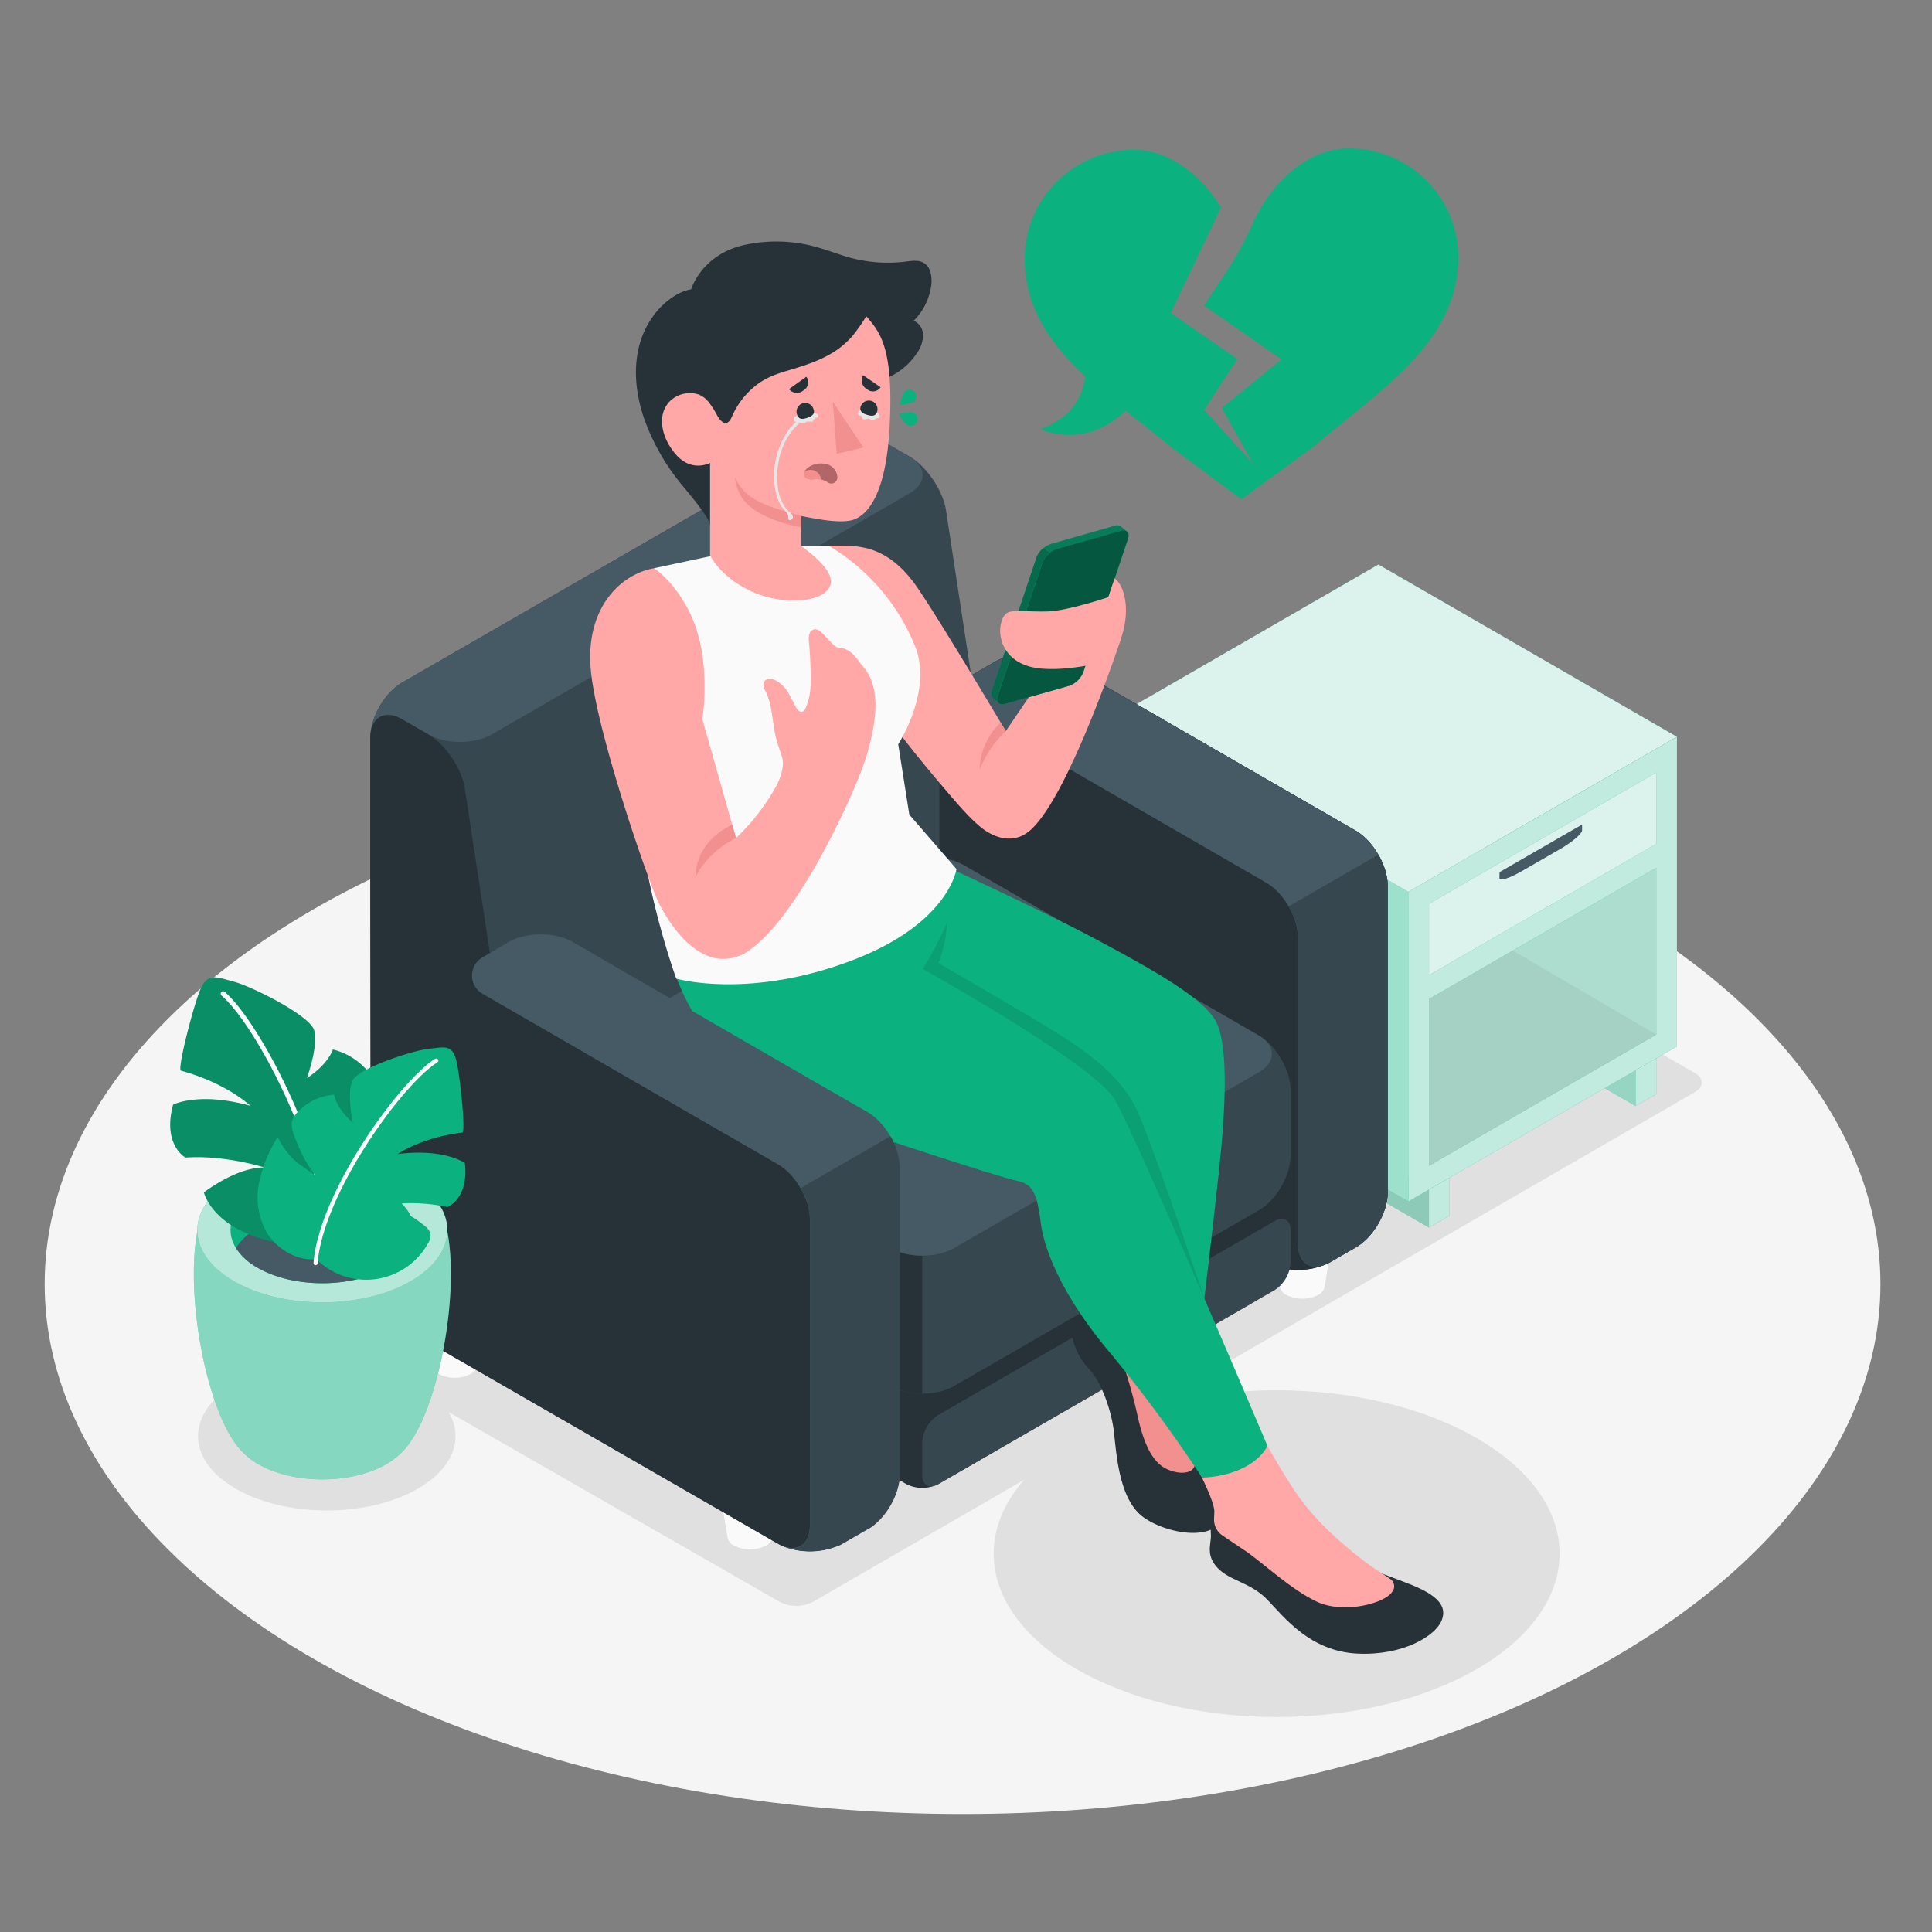 <svg xmlns="http://www.w3.org/2000/svg" viewBox="0 0 500 500"><rect x="0" y="0" width="500" height="500" fill="#808080" stroke="none"/><g id="freepik--Floor--inject-2"><ellipse id="freepik--floor--inject-2" cx="249.11" cy="332.31" rx="237.55" ry="137.15" style="fill:#f5f5f5"></ellipse></g><g id="freepik--Shadows--inject-2"><path id="freepik--Shadow--inject-2" d="M73.94,341.28,201.8,414.57a9.46,9.46,0,0,0,8.56,0L438.64,282.63c2.36-1.36,2.36-3.57,0-4.93L302.41,199.42a9.14,9.14,0,0,0-8.49.12L73.86,336.24C71.54,337.67,71.57,339.92,73.94,341.28Z" style="fill:#e0e0e0"></path><path id="freepik--shadow--inject-2" d="M61,358.05c-13,7.52-13,19.7,0,27.22s34.13,7.51,47.14,0,13-19.7,0-27.22S74,350.54,61,358.05Z" style="fill:#e0e0e0"></path><ellipse id="freepik--shadow--inject-2" cx="330.39" cy="402.08" rx="73.23" ry="42.28" style="fill:#e0e0e0"></ellipse></g><g id="freepik--Furniture--inject-2"><g id="freepik--side-table--inject-2"><polygon points="423.3 286.23 412.63 280.06 423.3 276.98 423.3 286.23" style="fill:#0BB17F"></polygon><g style="opacity:0.6"><polygon points="423.3 286.23 412.63 280.06 423.3 276.98 423.3 286.23" style="fill:#fff"></polygon></g><g style="opacity:0.05;mix-blend-mode:multiply"><polygon points="423.3 286.23 412.63 280.06 423.3 276.98 423.3 286.23"></polygon></g><polygon points="369.82 307.86 369.82 317.69 292.57 273.11 292.57 263.28 369.82 307.86" style="fill:#0BB17F"></polygon><g style="opacity:0.6"><polygon points="369.82 307.86 369.82 317.69 292.57 273.11 292.57 263.28 369.82 307.86" style="fill:#fff"></polygon></g><g style="opacity:0.1;mix-blend-mode:multiply"><polygon points="369.82 307.86 369.82 317.69 292.57 273.11 292.57 263.28 369.82 307.86"></polygon></g><polygon points="287.23 186.22 364.48 230.8 364.48 310.94 287.23 266.36 287.23 186.22" style="fill:#0BB17F"></polygon><g style="opacity:0.6"><polygon points="287.23 186.22 364.48 230.8 364.48 310.94 287.23 266.36 287.23 186.22" style="fill:#fff"></polygon></g><polygon points="364.48 230.8 433.98 190.68 433.98 270.82 364.48 310.94 364.48 230.8" style="fill:#0BB17F"></polygon><g style="opacity:0.75"><polygon points="364.48 230.8 433.98 190.68 433.98 270.82 364.48 310.94 364.48 230.8" style="fill:#fff"></polygon></g><polygon points="433.98 190.68 356.73 146.09 287.23 186.22 364.48 230.8 433.98 190.68" style="fill:#0BB17F"></polygon><g style="opacity:0.85"><polygon points="433.98 190.68 356.73 146.09 287.23 186.22 364.48 230.8 433.98 190.68" style="fill:#fff"></polygon></g><polygon points="369.82 233.89 428.64 199.92 428.64 218.42 369.82 252.38 369.82 233.89" style="fill:#0BB17F"></polygon><g style="opacity:0.85"><polygon points="369.82 233.89 428.64 199.92 428.64 218.42 369.82 252.38 369.82 233.89" style="fill:#fff"></polygon></g><polygon points="369.82 258.55 428.64 224.58 428.64 267.74 369.82 301.7 369.82 258.55" style="fill:#0BB17F"></polygon><g style="opacity:0.7"><polygon points="369.82 258.55 428.64 224.58 428.64 267.74 369.82 301.7 369.82 258.55" style="fill:#fff"></polygon></g><polygon points="369.82 317.69 375.16 314.61 375.16 304.78 369.82 307.86 369.82 317.69" style="fill:#0BB17F"></polygon><g style="opacity:0.75"><polygon points="369.82 317.69 375.16 314.61 375.16 304.78 369.82 307.86 369.82 317.69" style="fill:#fff"></polygon></g><polygon points="423.3 286.23 428.64 283.15 428.64 273.9 423.3 276.98 423.3 286.23" style="fill:#0BB17F"></polygon><g style="opacity:0.75"><polygon points="423.3 286.23 428.64 283.15 428.64 273.9 423.3 276.98 423.3 286.23" style="fill:#fff"></polygon></g><path d="M388.05,227.26c0,.85,2.55.07,5.69-1.75l10-5.76c3.15-1.81,5.7-4,5.7-4.82v-1.54l-21.36,12.32Z" style="fill:#455a64"></path><polygon points="428.64 267.74 391.52 246.01 369.82 258.55 369.82 301.7 428.64 267.74" style="opacity:0.1;mix-blend-mode:multiply"></polygon><polygon points="428.64 267.74 391.52 246.01 428.64 224.58 428.64 267.74" style="opacity:0.05;mix-blend-mode:multiply"></polygon></g></g><g id="freepik--Character--inject-2"><g id="freepik--character-on-the-couch--inject-2"><path d="M202.56,381.33h-17l2.72,16.59h0A3,3,0,0,0,190,400a9.09,9.09,0,0,0,8.22,0,3.06,3.06,0,0,0,1.65-2.05h0Z" style="fill:#fafafa"></path><path d="M188,377.4c-3.33,1.92-3.33,5.05,0,7a13.33,13.33,0,0,0,12.08,0c3.33-1.92,3.33-5.05,0-7A13.33,13.33,0,0,0,188,377.4Z" style="fill:#fafafa"></path><path d="M126.2,337h-17l2.72,16.59h0a3,3,0,0,0,1.64,2,9.11,9.11,0,0,0,8.23,0,3.08,3.08,0,0,0,1.65-2h0Z" style="fill:#fafafa"></path><path d="M111.66,333.08c-3.34,1.92-3.34,5.05,0,7a13.3,13.3,0,0,0,12.07,0c3.34-1.92,3.34-5.05,0-7A13.3,13.3,0,0,0,111.66,333.08Z" style="fill:#fafafa"></path><path d="M345.56,316.5h-17l2.71,16.58h0a3.06,3.06,0,0,0,1.65,2.05,9.09,9.09,0,0,0,8.22,0,3.06,3.06,0,0,0,1.65-2.05h0Z" style="fill:#fafafa"></path><path d="M331,312.56c-3.33,1.93-3.33,5.05,0,7a13.39,13.39,0,0,0,12.08,0c3.33-1.93,3.33-5.05,0-7A13.39,13.39,0,0,0,331,312.56Z" style="fill:#fafafa"></path><path d="M259.06,266.17h-17l2.72,16.59h0a3.06,3.06,0,0,0,1.65,2.05,9.11,9.11,0,0,0,8.23,0,3,3,0,0,0,1.64-2.05h0Z" style="fill:#fafafa"></path><path d="M244.52,262.24c-3.34,1.93-3.34,5.05,0,7a13.3,13.3,0,0,0,12.07,0c3.34-1.92,3.34-5,0-7A13.37,13.37,0,0,0,244.52,262.24Z" style="fill:#fafafa"></path><path d="M359.14,229.32v79.21c0,5.24-3.72,11.67-8.25,14.28l-6.72,3.89-.12.06a18.62,18.62,0,0,1-10.3,1.77L232.81,381.94c-.23,5.1-3.79,11.14-8.16,13.71l-.07,0-6.71,3.87a3.32,3.32,0,0,1-.62.32,2.81,2.81,0,0,1-.35.17s-.07,0-.09,0a18.85,18.85,0,0,1-12.8.59,11.06,11.06,0,0,1-1.43-.53l-.23-.1c-.34-.15-.66-.32-1-.49l-97.14-55.94c-4.55-2.62-8.24-9-8.24-14.28l-.15-100.28V190.92c0-5.24,3.71-11.66,8.24-14.28L212.73,114c4.55-2.63,11.38-2.36,15.91.26l6.72,3.87c4.54,2.63,8.82,9,9.51,14.21l6.47,42.45,6-3.46a17.93,17.93,0,0,1,17.95,0L350.89,215C355.42,217.65,359.14,224.08,359.14,229.32Z" style="fill:#37474f"></path><path d="M235.36,118.18l-6.71-3.88c-4.56-2.63-11.36-2.89-15.92-.26L104.1,176.64c-.48.28-1,.65-.85.53a18.9,18.9,0,0,0-7.31,12.36c.61-4.21,4-5.73,8.15-3.37l6.73,3.88c4.55,2.63,11.94,2.63,16.49,0L235.36,127.7C239.92,125.07,239.92,120.81,235.36,118.18Z" style="fill:#455a64"></path><path d="M359.14,229.32v79.21c0,5.24-3.72,11.67-8.25,14.28l-6.72,3.89-.12.06a17.56,17.56,0,0,1-9.65,1.82,16.28,16.28,0,0,1-6.73-1.88l-76.33-44.09c-4.53-2.61-8.24-9.05-8.24-14.29v-79.2c0-5.24,3.69-11.68,8.24-14.29l6-3.46a17.93,17.93,0,0,1,17.95,0L350.89,215C355.42,217.65,359.14,224.08,359.14,229.32Z" style="fill:#263238"></path><path d="M257.33,171.37l-6,3.46c-4.53,2.62-4.53,6.9,0,9.52l76.35,44.08c4.53,2.62,8.24,9,8.24,14.28v79.22c0,5.24,3.71,7.38,8.25,4.76l6.72-3.88c4.53-2.62,8.24-9,8.24-14.28V229.31c0-5.24-3.71-11.66-8.24-14.28l-75.63-43.66A17.9,17.9,0,0,0,257.33,171.37Z" style="fill:#455a64"></path><path d="M335.92,242.71v79.22c0,5.24,3.71,7.38,8.25,4.76l6.72-3.88c4.53-2.62,8.24-9,8.24-14.28V229.31a16.91,16.91,0,0,0-2.42-8.12l-23.21,13.4A16.8,16.8,0,0,1,335.92,242.71Z" style="fill:#37474f"></path><path d="M332.49,328.58a19.69,19.69,0,0,1-3,4.54c-1.75,2-5.48,4.11-7.76,5.43-29,16.75-49.92,28.78-78.93,45.53a9.15,9.15,0,0,1-8.25,0l-26.82-15.49-53.65-31c-4.55-2.63-8.24-8.76-8.24-13.69s3.69-11.07,8.24-13.7l30.44-17.57,23.21-13.39,25.22-14.53a18.34,18.34,0,0,1,16.5,0l76.33,44.09c4.55,2.63,8.24,8.76,8.24,13.7A14.61,14.61,0,0,1,332.49,328.58Z" style="fill:#263238"></path><path d="M242.79,366.22,329.89,316c2.28-1.31,4.12-.24,4.12,2.39v8.34a9.09,9.09,0,0,1-4.12,7.14l-87.1,50.25c-2.28,1.31-4.13.25-4.12-2.38v-8.34A9.12,9.12,0,0,1,242.79,366.22Z" style="fill:#37474f"></path><path d="M232.93,223.89l-78.86,45.49c-4.55,2.63-8.24,9-8.24,14.28v16.69c0,5.26,3.69,11.65,8.25,14.28l76.34,44.08c4.55,2.63,11.94,2.63,16.49,0l78.86-45.48c4.55-2.63,8.25-9,8.25-14.29V282.25c0-5.26-3.7-11.65-8.25-14.28l-76.34-44.08C244.87,221.27,237.49,221.27,232.93,223.89Z" style="fill:#37474f"></path><path d="M238.67,324.94v35.75a16.89,16.89,0,0,1-8.25-2l-76.35-44.07c-4.55-2.63-8.24-9-8.24-14.29V283.67c0-4.93,3.25-10.86,7.4-13.75-3.69,2.65-3.41,6.53.84,9L230.42,323A16.94,16.94,0,0,0,238.67,324.94Z" style="fill:#263238"></path><path d="M246.91,323l78.86-45.49c4.55-2.63,4.55-6.89,0-9.52l-76.34-44.08c-4.56-2.62-11.94-2.62-16.5,0l-78.86,45.49c-4.55,2.63-4.55,6.89,0,9.52L230.42,323C235,325.61,242.36,325.61,246.91,323Z" style="fill:#455a64"></path><g id="freepik--character--inject-2"><path d="M183.56,136c1.12-1-7-10.35-7.65-11.18a57,57,0,0,1-9.29-16.71c-1.94-5.79-2.73-12.1-1.34-18a22.79,22.79,0,0,1,5.32-10.23,19.53,19.53,0,0,1,4.48-3.6,12.41,12.41,0,0,1,3.79-1.42s2.76-9.26,14.24-11.56a38.71,38.71,0,0,1,15.61,0c3.73.78,7.26,2.19,10.9,3.29a37.24,37.24,0,0,0,14.89,1.1c1.54-.19,3.21-.44,4.54.34,1.77,1,2.16,3.43,2,5.47A15.91,15.91,0,0,1,236.47,83a4.13,4.13,0,0,1,2.43,3.88,8.4,8.4,0,0,1-1.62,4.53c-3.21,4.89-8.25,7.23-13.83,8.26Z" style="fill:#263238"></path><path d="M279.85,340.29c-1.26,1.32-2.7,2.86-2.54,4.52a16.84,16.84,0,0,0,4.49,9.43c3.49,3.78,5.78,11,6.42,15.85s1.09,17.34,7.28,22.24,21.21,7.35,21.22-1.73-17.93-44-17.93-44Z" style="fill:#263238"></path><path d="M288.17,346.13a135.82,135.82,0,0,1,6.06,19.51c1.53,7.29,3.69,12.42,7.4,14.38s9.27,1.61,7.18-3.34-10-30.08-10-30.08Z" style="fill:#f28f8f"></path><path d="M240.17,222.07s29.52,13.52,43.88,21.23,28,15.26,30.86,21.47c3,6.56,2.25,22.2.67,37.25s-4.86,42.08-4.86,42.08l-42.05-63-42.25-27.9Z" style="fill:#0BB17F"></path><path d="M294.72,288.35C290.57,278.7,281.51,272.29,273,267c-6.74-4.18-23.55-13.94-30.15-17.77a30.38,30.38,0,0,0,2.21-10.37s-2.06,4.74-4.5,9h0l-1.76,2.89,43.27,32.29,29.64,53.09S298.87,298,294.72,288.35Z" style="opacity:0.1"></path><path d="M314.31,391.28c-1.22.81-1.05,3.82-.93,6s-1.47,5.1,1.73,8.5,8.59,3.7,13,8.34,11.06,13.2,23.07,13.82,20.24-4.62,21.86-8.43-.85-6.76-8.95-9.83c-8.6-3.25-11.05-4.22-11.05-4.22Z" style="fill:#263238"></path><path d="M323,365.42s8.09,14.63,12.63,21.21,11,12.47,18,17.82c1.52,1.16,4.86,3.22,6.1,4.16a2.26,2.26,0,0,1,.48,3.46c-2,2.92-12.51,5.68-19.39,2.45S326.33,404,322,401.16c-2.15-1.43-4.17-2.8-5.66-3.81a4.93,4.93,0,0,1-2.14-4.34c0-.49.05-1.06.07-1.73.11-3.6-7.33-16.74-7.33-16.74Z" style="fill:#ffa8a7"></path><path d="M171.56,238.9c2.33,12.65,4.28,17.87,11.25,28.91,6.76,10.68,20.69,18.48,38.82,24.57,15,5,37.07,12.23,41.43,13.17s5.29,3.29,6.3,11,6.23,19.7,17.95,33.59a375.38,375.38,0,0,1,23.8,32.26s12.24,0,16.93-8.16c0,0-34.08-80.39-39.54-89.66s-49.66-33.79-49.66-33.79.74-16.64,1.33-28.76Z" style="fill:#0BB17F"></path><path d="M237.52,152.21c6.37,9.35,22.77,37,22.77,37l15.21-22.37,14.63-1.58S277,205.08,267,214.54c-4.89,4.65-10.49,1.84-13.41-.65s-5.2-5.08-10.83-11.75C233.4,191.05,231,187.22,231,187.22l-16.53-46C220.81,141.23,229.25,140.06,237.52,152.21Z" style="fill:#ffa8a7"></path><path d="M260.29,189.2a27.89,27.89,0,0,0-6.75,10A17.2,17.2,0,0,1,259,187Z" style="fill:#f28f8f"></path><path d="M291.6,137.52h0l-1.55-1.3v0a1.71,1.71,0,0,0-1.58-.16L272,140.76a6.1,6.1,0,0,0-3.7,3.52l-11.6,34.59a1.56,1.56,0,0,0,.24,1.75h0l1.6,1.34v0a1.72,1.72,0,0,0,1.59.18l16.56-4.68a6.13,6.13,0,0,0,3.69-3.53c2.28-6.79,9.33-27.79,11.6-34.58C292.2,138.48,292.05,137.85,291.6,137.52Z" style="fill:#0BB17F"></path><path d="M291.6,137.52h0l-1.55-1.3v0a1.71,1.71,0,0,0-1.58-.16L272,140.76a6.1,6.1,0,0,0-3.7,3.52l-11.6,34.59a1.56,1.56,0,0,0,.24,1.75h0l1.6,1.34v0a1.72,1.72,0,0,0,1.59.18l16.56-4.68a6.13,6.13,0,0,0,3.69-3.53c2.28-6.79,9.33-27.79,11.6-34.58C292.2,138.48,292.05,137.85,291.6,137.52Z" style="opacity:0.3"></path><path d="M258.2,180.17l11.6-34.58a6.1,6.1,0,0,1,3.7-3.52l16.55-4.68c1.54-.44,2.37.43,1.86,2-2.27,6.79-9.32,27.79-11.6,34.58a6.13,6.13,0,0,1-3.69,3.53l-16.56,4.68C258.53,182.56,257.69,181.69,258.2,180.17Z" style="fill:#0BB17F"></path><path d="M258.2,180.17l11.6-34.58a6.1,6.1,0,0,1,3.7-3.52l16.55-4.68c1.54-.44,2.37.43,1.86,2-2.27,6.79-9.32,27.79-11.6,34.58a6.13,6.13,0,0,1-3.69,3.53l-16.56,4.68C258.53,182.56,257.69,181.69,258.2,180.17Z" style="opacity:0.5"></path><path d="M271.7,143a6,6,0,0,0-1.9,2.55l-11.61,34.58a1.62,1.62,0,0,0,.19,1.72l-1.5-1.25v0a1.57,1.57,0,0,1-.24-1.76l11.6-34.59a5.86,5.86,0,0,1,1.76-2.41Z" style="fill:#0BB17F"></path><path d="M271.7,143a6,6,0,0,0-1.9,2.55l-11.61,34.58a1.62,1.62,0,0,0,.19,1.72l-1.5-1.25v0a1.57,1.57,0,0,1-.24-1.76l11.6-34.59a5.86,5.86,0,0,1,1.76-2.41Z" style="opacity:0.4"></path><path d="M287.13,171c6.11-8.76,4.84-18.76,1.32-21.31l-1.63,4.86s-10.42,3.52-15.59,3.69-9.51-.61-10.81.53c-2.75,2.42-2.64,11.46,6.24,13.79C274.22,174.51,287.13,171,287.13,171Z" style="fill:#ffa8a7"></path><path d="M169.25,147.06A44.79,44.79,0,0,1,177,177.58c-1.42,12.83-5.7,14.85-12.21,18.47-1.11,26.3,10.23,57.22,10.23,57.22s19,5.51,46-4.92c24.61-9.51,26.52-23.44,26.52-23.44l-12.21-14.09-2.87-18.2s9-13.84,4.37-25.34a53.59,53.59,0,0,0-22.37-26.05h-7.35L183.56,144Z" style="fill:#fafafa"></path><path d="M224.2,81.85c3.53,4.08,7.18,8.16,6,29.11-1,17.76-6.06,22.24-9,23.42s-8.48.22-13.88-.85v7.75c2,1.47,8.84,6.46,7.57,10.19-1.57,4.6-12.36,5.15-19.91,1.81-8.71-3.87-11.22-9.62-11.22-9.62V119.8s-4.71,2.58-8.85-2.19c-3.89-4.48-5-10.49-1.39-13.92a7.44,7.44,0,0,1,7.22-1.62,6.22,6.22,0,0,1,2.67,2,23.33,23.33,0,0,1,2.18,3.42c.41.72,1.23,2,2.2,2s1.51-1.38,1.83-2.1a20.62,20.62,0,0,1,6-7.63c2.68-2.12,5.54-3.06,8.75-4,4.28-1.27,8.69-2.7,12.37-5.3a22.18,22.18,0,0,0,4-3.65A48.88,48.88,0,0,0,224.2,81.85Z" style="fill:#ffa8a7"></path><path d="M234.28,101.2a1.77,1.77,0,0,1,2.27,2.71c-.75.63-3.77.85-3.77.85S233.53,101.83,234.28,101.2Z" style="fill:#0BB17F"></path><path d="M236.35,106.79a1.77,1.77,0,0,1-1.32,3.29c-.91-.37-2.52-2.93-2.52-2.93S235.44,106.43,236.35,106.79Z" style="fill:#0BB17F"></path><path d="M207.36,133.53c-8.64-2.49-14.35-3.82-17.14-10a11.18,11.18,0,0,0,3.32,7.08c5.15,4.55,13.82,5.84,13.82,5.84Z" style="fill:#f28f8f"></path><path d="M211.77,107.8a.43.43,0,0,1-.15.2c-.16.11-.38.08-.56.15-.37.16-.41.68-.73.91s-1.11-.09-1.62.13c-.2.09-.36.29-.57.37-.38.16-.77-.08-1.16,0s-.62.43-.83.64a17.45,17.45,0,0,0-4.64,9.3,21.16,21.16,0,0,0-.12,7.18,12.05,12.05,0,0,0,1.47,4.11,8.39,8.39,0,0,0,.89,1.17,3,3,0,0,0,.5.5,3.53,3.53,0,0,1,.62.54,1.27,1.27,0,0,1,.32.9.78.78,0,0,1-.6.7c-.24,0-.53,0-.59-.27a1.87,1.87,0,0,1,0-.47,1.81,1.81,0,0,0-.27-1,9.3,9.3,0,0,0-.9-1.09,6.52,6.52,0,0,1-.86-1.17,11,11,0,0,1-.85-2c0-.08,0-.17-.07-.26a17.57,17.57,0,0,1-.72-5.53,21.22,21.22,0,0,1,3.71-11.45,9.22,9.22,0,0,1,2.06-2.17.65.65,0,0,1-.74-.63,1,1,0,0,1,1.2-.89c.28.06.54.2.83.24a2.19,2.19,0,0,0,1-.15c.49-.19.93-.49,1.42-.69a1.92,1.92,0,0,1,1.54,0,.82.82,0,0,1,.39.41A.58.58,0,0,1,211.77,107.8Z" style="fill:#e6e6e6"></path><path d="M223.58,106a2.09,2.09,0,0,0-.83.11,1.07,1.07,0,0,0-.62.54.62.62,0,0,0,.35.9c.17,0,.39,0,.51.18s.06.27.1.41a.63.63,0,0,0,.47.39,1.28,1.28,0,0,0,.64-.07,1.27,1.27,0,0,1,.66-.12c.27.06.46.32.72.43a.71.71,0,0,0,.77-.15,1.88,1.88,0,0,1,.24-.25c.27-.19.69,0,.95-.24s.12-.61,0-.85a2,2,0,0,0-.76-.64,4.45,4.45,0,0,0-.77-.28c-.24-.07-.47-.09-.71-.15A7.36,7.36,0,0,0,223.58,106Z" style="fill:#e6e6e6"></path><path d="M210.55,105.94c.43,1.21-.46,1.78-1.62,2.19s-2.17.49-2.6-.72a2.24,2.24,0,1,1,4.22-1.47Z" style="fill:#263238"></path><path d="M227,106.55c-.37,1.23-1.43,1.17-2.61.81s-2-.88-1.66-2.11a2.23,2.23,0,1,1,4.27,1.3Z" style="fill:#263238"></path><path d="M223.36,97.1l4.54,3.12a2.36,2.36,0,0,1-3.54.49A2.61,2.61,0,0,1,223.36,97.1Z" style="fill:#263238"></path><path d="M204.2,100.7l4.48-3.2a2.43,2.43,0,0,1-.77,3.56A2.59,2.59,0,0,1,204.2,100.7Z" style="fill:#263238"></path><polygon points="215.54 104 216.55 117.46 223.45 115.8 215.54 104" style="fill:#f28f8f"></polygon><path d="M213.22,120c-2.5-.4-5.29,1.29-5.12,2.75.13,1.06,1.12,1.4,2.52,1.28a5.09,5.09,0,0,1,3.62.82,1.57,1.57,0,0,0,2.47-1.41A3.72,3.72,0,0,0,213.22,120Z" style="fill:#b16668"></path><path d="M209.74,121.59a2.8,2.8,0,0,0-1.49.44,1.29,1.29,0,0,0-.15.73c.13,1.06,1.12,1.4,2.52,1.28a6.2,6.2,0,0,1,1.87.06A2.77,2.77,0,0,0,209.74,121.59Z" style="fill:#f28f8f"></path><path d="M169.25,147.06c-8.81,1.59-17.89,10.46-16.33,26.55s14.9,54.71,17.48,59.87c4.13,8.26,9.46,13.43,14.83,14.52a11.49,11.49,0,0,0,9-2.29c10.92-7.93,22.14-30.93,26.29-40.43,2.77-6.35,4.58-11.4,5.54-17.21.85-5.12,1-11.2-2.53-15.35-1.66-1.93-2.93-4.54-5.73-5-1.09-.19-1.35-.07-2.17-.92s-1.75-1.83-2.62-2.74c-.65-.67-1.49-1.4-2.39-1.17a1.81,1.81,0,0,0-1.2,1.32,5.21,5.21,0,0,0-.07,1.85,97.23,97.23,0,0,1,.43,10.66,15.84,15.84,0,0,1-1.3,6.55,1.56,1.56,0,0,1-.85.91,1.08,1.08,0,0,1-.87-.19,2.38,2.38,0,0,1-.6-.7c-.7-1.16-1.26-2.41-1.92-3.6a8.64,8.64,0,0,0-3.41-3.55,3.43,3.43,0,0,0-1.73-.47,1.68,1.68,0,0,0-1.46.94,2.94,2.94,0,0,0,.5,2.31c1.79,3.65,1.69,7.83,2.61,11.72.42,1.77,1.15,3.71,1.68,5.44.68,2.24-.58,5.72-1.84,7.9a56.75,56.75,0,0,1-10.11,12.92l-8.72-30.82s2.72-16.05-3.54-28.1C174.09,150,169.25,147.06,169.25,147.06Z" style="fill:#ffa8a7"></path><path d="M190.47,216.87c-5.24,2.54-9.64,7.54-10.47,10.39,0,0-.79-8.87,9.5-13.85Z" style="fill:#f28f8f"></path></g><path d="M209.62,394.8V315.58c0-5.23-3.71-11.66-8.24-14.28l-76.44-44.12a5.43,5.43,0,0,1,0-9.41l1.86-1.07-6.48-42.46c-.69-5.19-5-11.58-9.5-14.2l-6.72-3.88c-4.53-2.62-8.25-.47-8.25,4.76v38.14L96,329.34c0,5.24,3.71,11.66,8.24,14.28l97.15,55.94C205.91,402.18,209.62,400,209.62,394.8Z" style="fill:#263238"></path><path d="M232.83,302.18v79.23a4.7,4.7,0,0,1,0,.53c-.23,5.1-3.79,11.14-8.16,13.71l-.07,0-6.71,3.87a3.32,3.32,0,0,1-.62.32,2.81,2.81,0,0,1-.35.17s-.07,0-.09,0c-.23.09-.46.19-.67.25a19.13,19.13,0,0,1-12.13.34,11.06,11.06,0,0,1-1.43-.53c4,1.63,7-.59,7-5.34V315.59c0-5.24-3.72-11.68-8.25-14.29l-15-8.64-61.48-35.49a5.43,5.43,0,0,1,0-9.4l6.82-4c4.54-2.61,12-2.61,16.5,0l61.38,35.45,15,8.62C229.13,290.52,232.83,296.94,232.83,302.18Z" style="fill:#455a64"></path><path d="M209.63,315.59v79.22c0,4.75-3.09,7-7,5.34a11.06,11.06,0,0,0,1.43.53,19.13,19.13,0,0,0,12.13-.34c.21-.06.44-.16.67-.25,0,0,.06,0,.09,0a2.81,2.81,0,0,0,.35-.17,3.32,3.32,0,0,0,.62-.32l6.71-3.87.07,0c4.37-2.57,7.93-8.61,8.16-13.71a4.7,4.7,0,0,0,0-.53V302.18a16.91,16.91,0,0,0-2.42-8.12l-23.21,13.4A16.85,16.85,0,0,1,209.63,315.59Z" style="fill:#37474f"></path></g></g><g id="freepik--Plant--inject-2"><g id="freepik--Pot--inject-2"><path d="M104.28,375.55c11.16-11.39,17.72-57.72,6.83-66.75H55.74c-10.88,9-4.34,55.34,6.81,66.74l.31.31.38.38c.32.3.65.6,1,.89l.27.21c.27.22.54.43.84.64a16.51,16.51,0,0,0,1.44.92c9.18,5.3,24.06,5.3,33.24,0h0a15.52,15.52,0,0,0,1.46-.93c.27-.19.52-.39.78-.59l.33-.26c.35-.28.67-.57,1-.86l.45-.44Z" style="fill:#0BB17F"></path><g style="opacity:0.5"><path d="M104.28,375.55c11.16-11.39,17.72-57.72,6.83-66.75H55.74c-10.88,9-4.34,55.34,6.81,66.74l.31.31.38.38c.32.3.65.6,1,.89l.27.21c.27.22.54.43.84.64a16.51,16.51,0,0,0,1.44.92c9.18,5.3,24.06,5.3,33.24,0h0a15.52,15.52,0,0,0,1.46-.93c.27-.19.52-.39.78-.59l.33-.26c.35-.28.67-.57,1-.86l.45-.44Z" style="fill:#fff"></path></g><path d="M60.54,305.16c-12.63,7.29-12.63,19.12,0,26.42s33.12,7.29,45.75,0,12.64-19.13,0-26.42S73.18,297.86,60.54,305.16Z" style="fill:#0BB17F"></path><g style="opacity:0.7"><path d="M60.54,305.16c-12.63,7.29-12.63,19.12,0,26.42s33.12,7.29,45.75,0,12.64-19.13,0-26.42S73.18,297.86,60.54,305.16Z" style="fill:#fff"></path></g><path d="M66.62,308.67c-9.28,5.35-9.28,14,0,19.4s24.33,5.35,33.6,0,9.28-14.05,0-19.4S75.9,303.31,66.62,308.67Z" style="fill:#0BB17F"></path><path d="M100.22,317.87c-9.28-5.35-24.32-5.35-33.6,0a15.45,15.45,0,0,0-5.56,5.1,15.45,15.45,0,0,0,5.56,5.1c9.28,5.35,24.32,5.35,33.6,0a15.37,15.37,0,0,0,5.56-5.1A15.37,15.37,0,0,0,100.22,317.87Z" style="fill:#455a64"></path><g id="freepik--Plants--inject-2"><path d="M84.15,321.82A37.3,37.3,0,0,1,65,319.65c-10.58-4-12.23-11.06-12.23-11.06s9-6.93,16-6.35c0,0-10.43-3.41-20.78-2.67,0,0-6-3.28-3.19-13.67,0,0,6.61-3.45,20.06.31,0,0-6.14-5.88-18-9.12-1-.13,2.4-13.7,4.47-19.67s4.2-4.67,9.05-3.4S80,262.73,81.27,266.54,79.42,279,79.42,279s5.07-3,6.74-7.39A17.25,17.25,0,0,1,95,277c3.79,4.33,2.18,6.47.23,9.9A42.22,42.22,0,0,1,88,296.29s4.87-1,10.9-11.31c0,0,3.28,9.1,3.17,15.25S94.29,318.31,84.15,321.82Z" style="fill:#0BB17F"></path><path d="M84.15,321.82A37.3,37.3,0,0,1,65,319.65c-10.58-4-12.23-11.06-12.23-11.06s9-6.93,16-6.35c0,0-10.43-3.41-20.78-2.67,0,0-6-3.28-3.19-13.67,0,0,6.61-3.45,20.06.31,0,0-6.14-5.88-18-9.12-1-.13,2.4-13.7,4.47-19.67s4.2-4.67,9.05-3.4S80,262.73,81.27,266.54,79.42,279,79.42,279s5.07-3,6.74-7.39A17.25,17.25,0,0,1,95,277c3.79,4.33,2.18,6.47.23,9.9A42.22,42.22,0,0,1,88,296.29s4.87-1,10.9-11.31c0,0,3.28,9.1,3.17,15.25S94.29,318.31,84.15,321.82Z" style="opacity:0.2"></path><path d="M83.83,322.36a.62.62,0,0,1-.31-.59c1.42-20.72-16.94-56.2-26.22-64.16a.63.63,0,0,1,.82-.95c9.43,8.09,28.1,44.14,26.65,65.2a.61.61,0,0,1-.67.58A.5.5,0,0,1,83.83,322.36Z" style="fill:#fff"></path><path d="M82.25,326.24a18.3,18.3,0,0,0,28.53-4.48,3.69,3.69,0,0,0,.63-2.45,3.82,3.82,0,0,0-1.5-2.06,25.18,25.18,0,0,0-11.82-5.51c2.33.4,5.19-.35,7.55-.36a45.43,45.43,0,0,1,10.14,1s5.59-2.06,4.53-11.39c0,0-5.26-3.84-17.36-2.33,0,0,6.06-4.29,16.7-5.55.83,0-.3-12.15-1.31-17.57s-3-4.58-7.38-4.11-18,5-19.66,8.1,0,11,0,11-4-3.28-4.85-7.25a15.18,15.18,0,0,0-8.32,3.44c-3.83,3.25-2.72,5.3-1.47,8.52a36.67,36.67,0,0,0,5,9.09,11.81,11.81,0,0,0-1.91-1.41c-1.06-.82-2.22-1.47-3.23-2.38a20.22,20.22,0,0,1-4.65-6.27A35.88,35.88,0,0,0,67,306.38,18.47,18.47,0,0,0,69.05,319c2.56,4.17,7.82,7.45,12.83,6.85Z" style="fill:#0BB17F"></path><path d="M81.84,327.4a.55.55,0,0,0,.35-.46c1.46-18.09,21.92-46.34,31-52a.54.54,0,0,0,.18-.75.56.56,0,0,0-.76-.18c-9.19,5.77-30,34.48-31.47,52.85a.55.55,0,0,0,.5.59A.49.49,0,0,0,81.84,327.4Z" style="fill:#fff"></path></g></g></g><g id="freepik--Heart--inject-2"><g id="freepik--heart--inject-2"><path d="M370.18,47.8v0l-.09-.11A28.16,28.16,0,0,0,349,38.42c-10.74.06-20,8.94-24.7,19.22a90.67,90.67,0,0,1-6.88,12.67l-5.83,8.78L331.69,93l-15.5,12.58L324.26,120l-12.63-13.92,8.6-13.18L303,81,316,53.69c-5.18-8.4-13.48-15-22.78-14.9a28.15,28.15,0,0,0-20.94,9.54l-.09.11,0,0a28,28,0,0,0-7,18.7c.14,22.23,20.83,34.37,38.21,48.83l17.87,13.24,18.54-13.49C357,101,377.54,88.63,377.39,66.4A28,28,0,0,0,370.18,47.8Z" style="fill:#0BB17F"></path><path d="M280.91,95.75s.76,11-11.62,15.27c0,0,11.71,6,23-5.68Z" style="fill:#0BB17F"></path></g></g></svg>